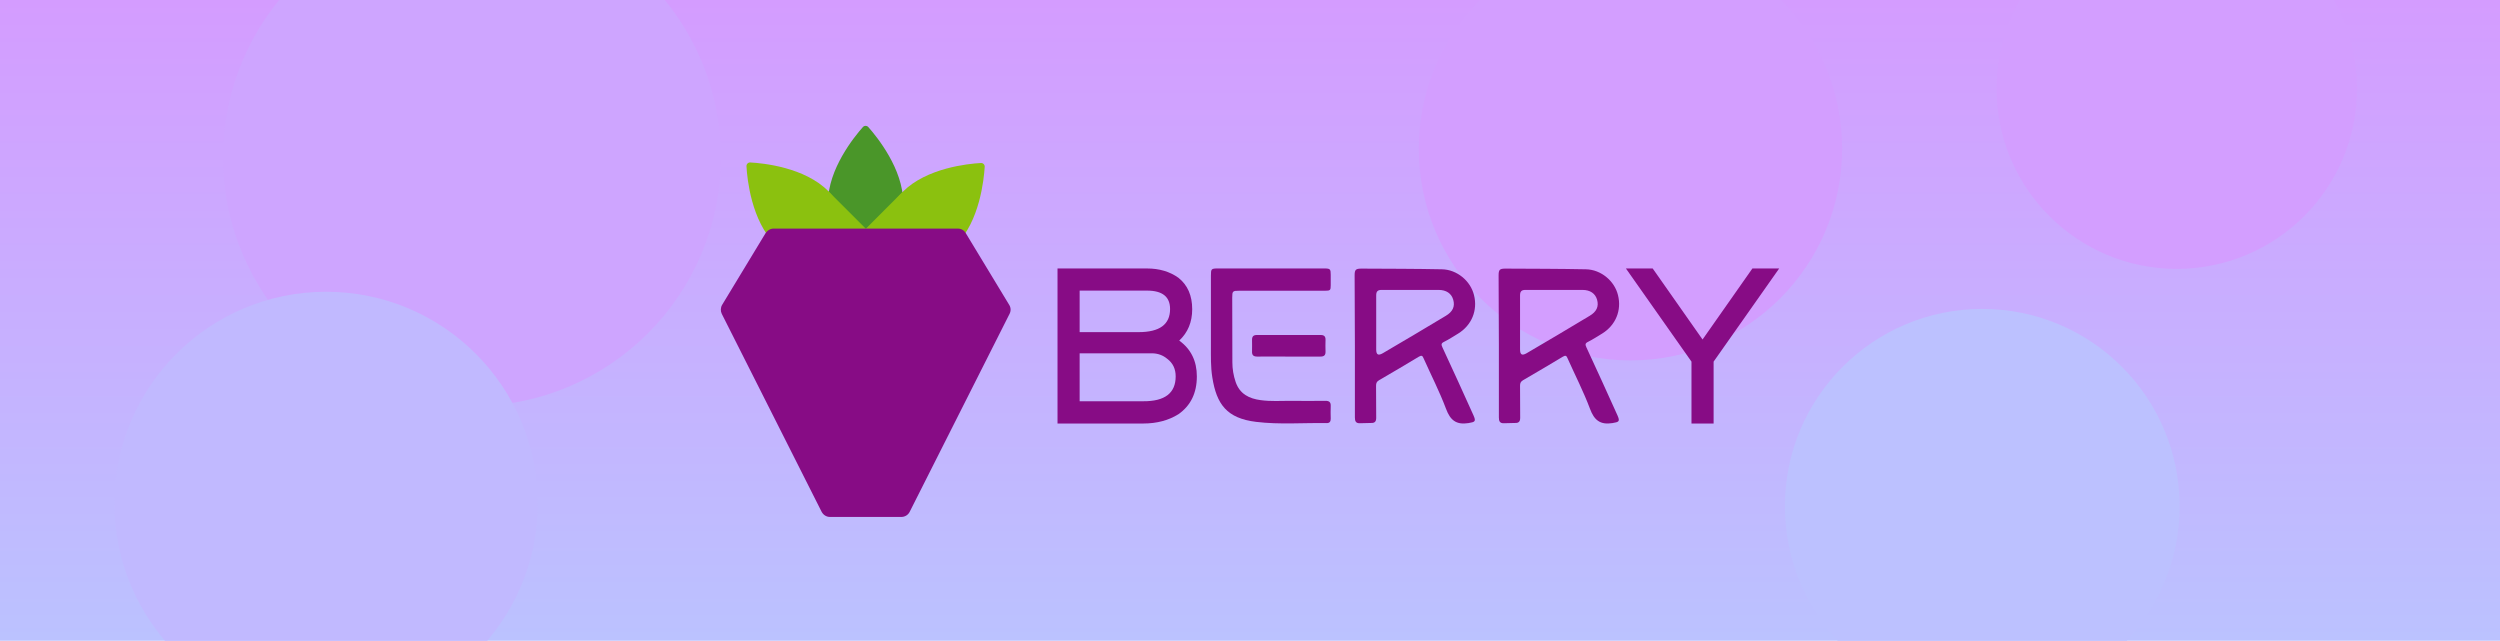 <svg width="437" height="112" viewBox="0 0 437 112" fill="none" xmlns="http://www.w3.org/2000/svg">
<g clip-path="url(#clip0)">
<rect width="437" height="112" fill="url(#paint0_linear)"/>
<circle cx="82.5" cy="27.5" r="43.5" transform="rotate(-180 82.5 27.5)" fill="#CEA5FF"/>
<circle cx="285" cy="26" r="37" fill="#D39EFF"/>
<circle cx="57" cy="88" r="37" transform="rotate(-180 57 88)" fill="#C1B9FF"/>
<circle cx="380.5" cy="15.5" r="31.5" transform="rotate(-180 380.5 15.5)" fill="#D39EFF"/>
<path d="M157.872 35.371C157.872 42.344 151.306 42.702 151.306 42.702C151.306 42.702 144.74 42.344 144.74 35.371C144.74 29.545 149.324 23.91 150.829 22.215C151.091 21.928 151.521 21.928 151.784 22.215C153.288 23.91 157.872 29.545 157.872 35.371Z" fill="#4A9629"/>
<path d="M157.872 35.467H144.739V70.758H157.872V35.467Z" fill="#4A9629"/>
<path d="M144.764 33.39C149.682 38.309 145.313 43.227 145.313 43.227C145.313 43.227 140.394 47.621 135.475 42.678C131.368 38.571 130.604 31.336 130.485 29.068C130.461 28.686 130.771 28.375 131.153 28.399C133.422 28.519 140.657 29.259 144.764 33.39Z" fill="#8BC10F"/>
<path d="M144.818 33.454L135.536 42.744L153.441 60.633L162.723 51.343L144.818 33.454Z" fill="#8BC10F"/>
<path d="M167.137 42.774C162.218 47.693 157.299 43.323 157.299 43.323C157.299 43.323 152.906 38.404 157.848 33.485C161.955 29.378 169.19 28.614 171.459 28.495C171.841 28.471 172.151 28.782 172.127 29.163C171.984 31.408 171.244 38.643 167.137 42.774Z" fill="#8BC10F"/>
<path d="M167.067 42.827L157.777 33.545L137.322 54.017L146.612 63.299L167.067 42.827Z" fill="#8BC10F"/>
<path d="M167.423 39.956H135.236C134.663 39.956 134.138 40.267 133.828 40.744L126.234 53.28C125.948 53.757 125.924 54.354 126.163 54.856L143.617 89.454C143.904 90.004 144.453 90.362 145.074 90.362H157.562C158.183 90.362 158.756 90.004 159.019 89.454L176.473 54.856C176.736 54.354 176.712 53.757 176.402 53.28L168.808 40.744C168.522 40.243 167.997 39.956 167.423 39.956Z" fill="#870C85"/>
<path d="M209.209 65.792C209.209 68.705 208.135 70.902 205.986 72.406C204.267 73.481 202.213 74.03 199.849 74.03H184.854V46.928H200.494C202.643 46.928 204.481 47.478 205.986 48.552C207.609 49.842 208.397 51.68 208.397 54.044C208.397 56.312 207.633 58.127 206.129 59.536C208.183 61.016 209.209 63.118 209.209 65.792ZM204.529 54.02C204.529 51.871 203.192 50.797 200.494 50.797H188.722V58.056H199.037C202.691 58.056 204.529 56.718 204.529 54.02ZM205.508 65.792C205.508 64.502 205.031 63.476 204.052 62.736C203.288 62.091 202.38 61.757 201.306 61.757H188.722V70.138H199.849C203.622 70.162 205.508 68.705 205.508 65.792Z" fill="#870C85"/>
<path d="M311 46.928L299.539 63.213V74.03H295.671V63.213L284.209 46.928H288.889L297.605 59.345L306.32 46.928H311Z" fill="#870C85"/>
<path d="M222.199 46.928C225.303 46.928 228.431 46.928 231.535 46.928C232.514 46.928 232.61 47.048 232.61 48.027C232.61 48.624 232.61 49.245 232.61 49.842C232.61 50.749 232.538 50.821 231.583 50.821C226.593 50.821 221.602 50.821 216.612 50.821C215.466 50.821 215.394 50.892 215.394 52.014C215.394 55.787 215.394 59.56 215.418 63.333C215.418 64.502 215.609 65.649 215.991 66.771C216.707 68.872 218.355 69.684 220.384 69.947C222.104 70.185 223.823 70.066 225.542 70.066C227.595 70.09 229.649 70.09 231.702 70.066C232.347 70.066 232.634 70.305 232.61 70.949C232.586 71.713 232.586 72.478 232.61 73.218C232.61 73.671 232.419 73.958 231.941 73.958C227.81 73.886 223.679 74.245 219.573 73.743C214.463 73.122 212.648 70.687 211.908 65.935C211.621 64.12 211.669 62.306 211.669 60.491C211.669 56.384 211.669 52.277 211.669 48.194C211.669 47 211.717 46.928 212.887 46.928C216.039 46.928 219.119 46.928 222.199 46.928Z" fill="#870C85"/>
<path d="M225.232 62.33C223.417 62.33 221.578 62.306 219.764 62.33C219.119 62.33 218.832 62.091 218.856 61.446C218.88 60.754 218.856 60.085 218.856 59.393C218.856 58.819 219.095 58.557 219.692 58.557C223.417 58.557 227.142 58.557 230.867 58.557C231.488 58.557 231.726 58.843 231.703 59.44C231.679 60.109 231.679 60.754 231.703 61.422C231.726 62.091 231.464 62.33 230.795 62.33C228.933 62.33 227.094 62.33 225.232 62.33Z" fill="#870C85"/>
<path d="M264.844 73.934C265.489 73.958 265.728 73.671 265.728 73.027C265.704 71.164 265.728 69.302 265.704 67.416C265.704 66.962 265.823 66.699 266.229 66.46C268.569 65.1 270.885 63.738 273.178 62.353C273.655 62.067 273.822 62.163 274.013 62.64C275.327 65.577 276.807 68.466 277.929 71.451C278.669 73.457 279.72 74.292 281.845 73.958C283.015 73.767 283.206 73.671 282.729 72.597C280.938 68.633 279.147 64.67 277.308 60.73C277.094 60.252 277.046 60.014 277.595 59.751C278.455 59.321 279.243 58.796 280.078 58.294C282.418 56.838 283.493 54.259 282.824 51.585C282.227 49.125 279.863 47.12 277.213 47.072C272.533 46.976 267.829 46.976 263.149 46.952C262.146 46.952 261.955 47.143 261.955 48.146L262.003 60.491C262.003 64.646 262.003 68.824 262.003 72.979C262.003 73.624 262.17 74.006 262.886 73.982L264.844 73.934ZM266.874 61.733C266.062 62.21 265.704 62.019 265.704 61.088C265.704 57.936 265.704 54.784 265.704 51.632C265.704 50.964 265.943 50.677 266.635 50.677C268.354 50.701 270.074 50.677 271.769 50.677C273.393 50.677 274.992 50.677 276.616 50.677C277.953 50.677 278.861 51.298 279.171 52.397C279.505 53.59 279.075 54.498 277.858 55.214C274.204 57.411 270.551 59.584 266.874 61.733Z" fill="#870C85"/>
<path d="M239.677 73.934C240.321 73.958 240.56 73.671 240.56 73.027C240.536 71.164 240.56 69.302 240.536 67.416C240.536 66.962 240.656 66.699 241.062 66.46C243.402 65.1 245.718 63.738 248.01 62.353C248.488 62.067 248.655 62.163 248.846 62.64C250.159 65.577 251.64 68.466 252.762 71.451C253.502 73.457 254.553 74.292 256.678 73.958C257.848 73.767 258.039 73.671 257.561 72.597C255.77 68.633 253.98 64.67 252.141 60.73C251.926 60.252 251.878 60.014 252.427 59.751C253.287 59.321 254.075 58.796 254.911 58.294C257.251 56.838 258.325 54.259 257.657 51.585C257.06 49.125 254.696 47.12 252.045 47.072C247.365 46.976 242.662 46.976 237.981 46.952C236.979 46.952 236.788 47.143 236.788 48.146L236.835 60.491C236.835 64.646 236.835 68.824 236.835 72.979C236.835 73.624 237.002 74.006 237.719 73.982L239.677 73.934ZM241.73 61.733C240.918 62.21 240.56 62.019 240.56 61.088C240.56 57.936 240.56 54.784 240.56 51.632C240.56 50.964 240.799 50.677 241.491 50.677C243.211 50.701 244.93 50.677 246.625 50.677C248.249 50.677 249.849 50.677 251.472 50.677C252.81 50.677 253.717 51.298 254.027 52.397C254.362 53.59 253.932 54.498 252.714 55.214C249.061 57.411 245.407 59.584 241.73 61.733Z" fill="#870C85"/>
<circle cx="346.5" cy="88.5" r="34.5" fill="#BCC1FF"/>
</g>
<defs>
<linearGradient id="paint0_linear" x1="218.5" y1="0" x2="218.5" y2="112" gradientUnits="userSpaceOnUse">
<stop stop-color="#D49CFF"/>
<stop offset="1" stop-color="#BBC2FF"/>
</linearGradient>
<clipPath id="clip0">
<rect width="437" height="112" fill="white"/>
</clipPath>
</defs>
</svg>
